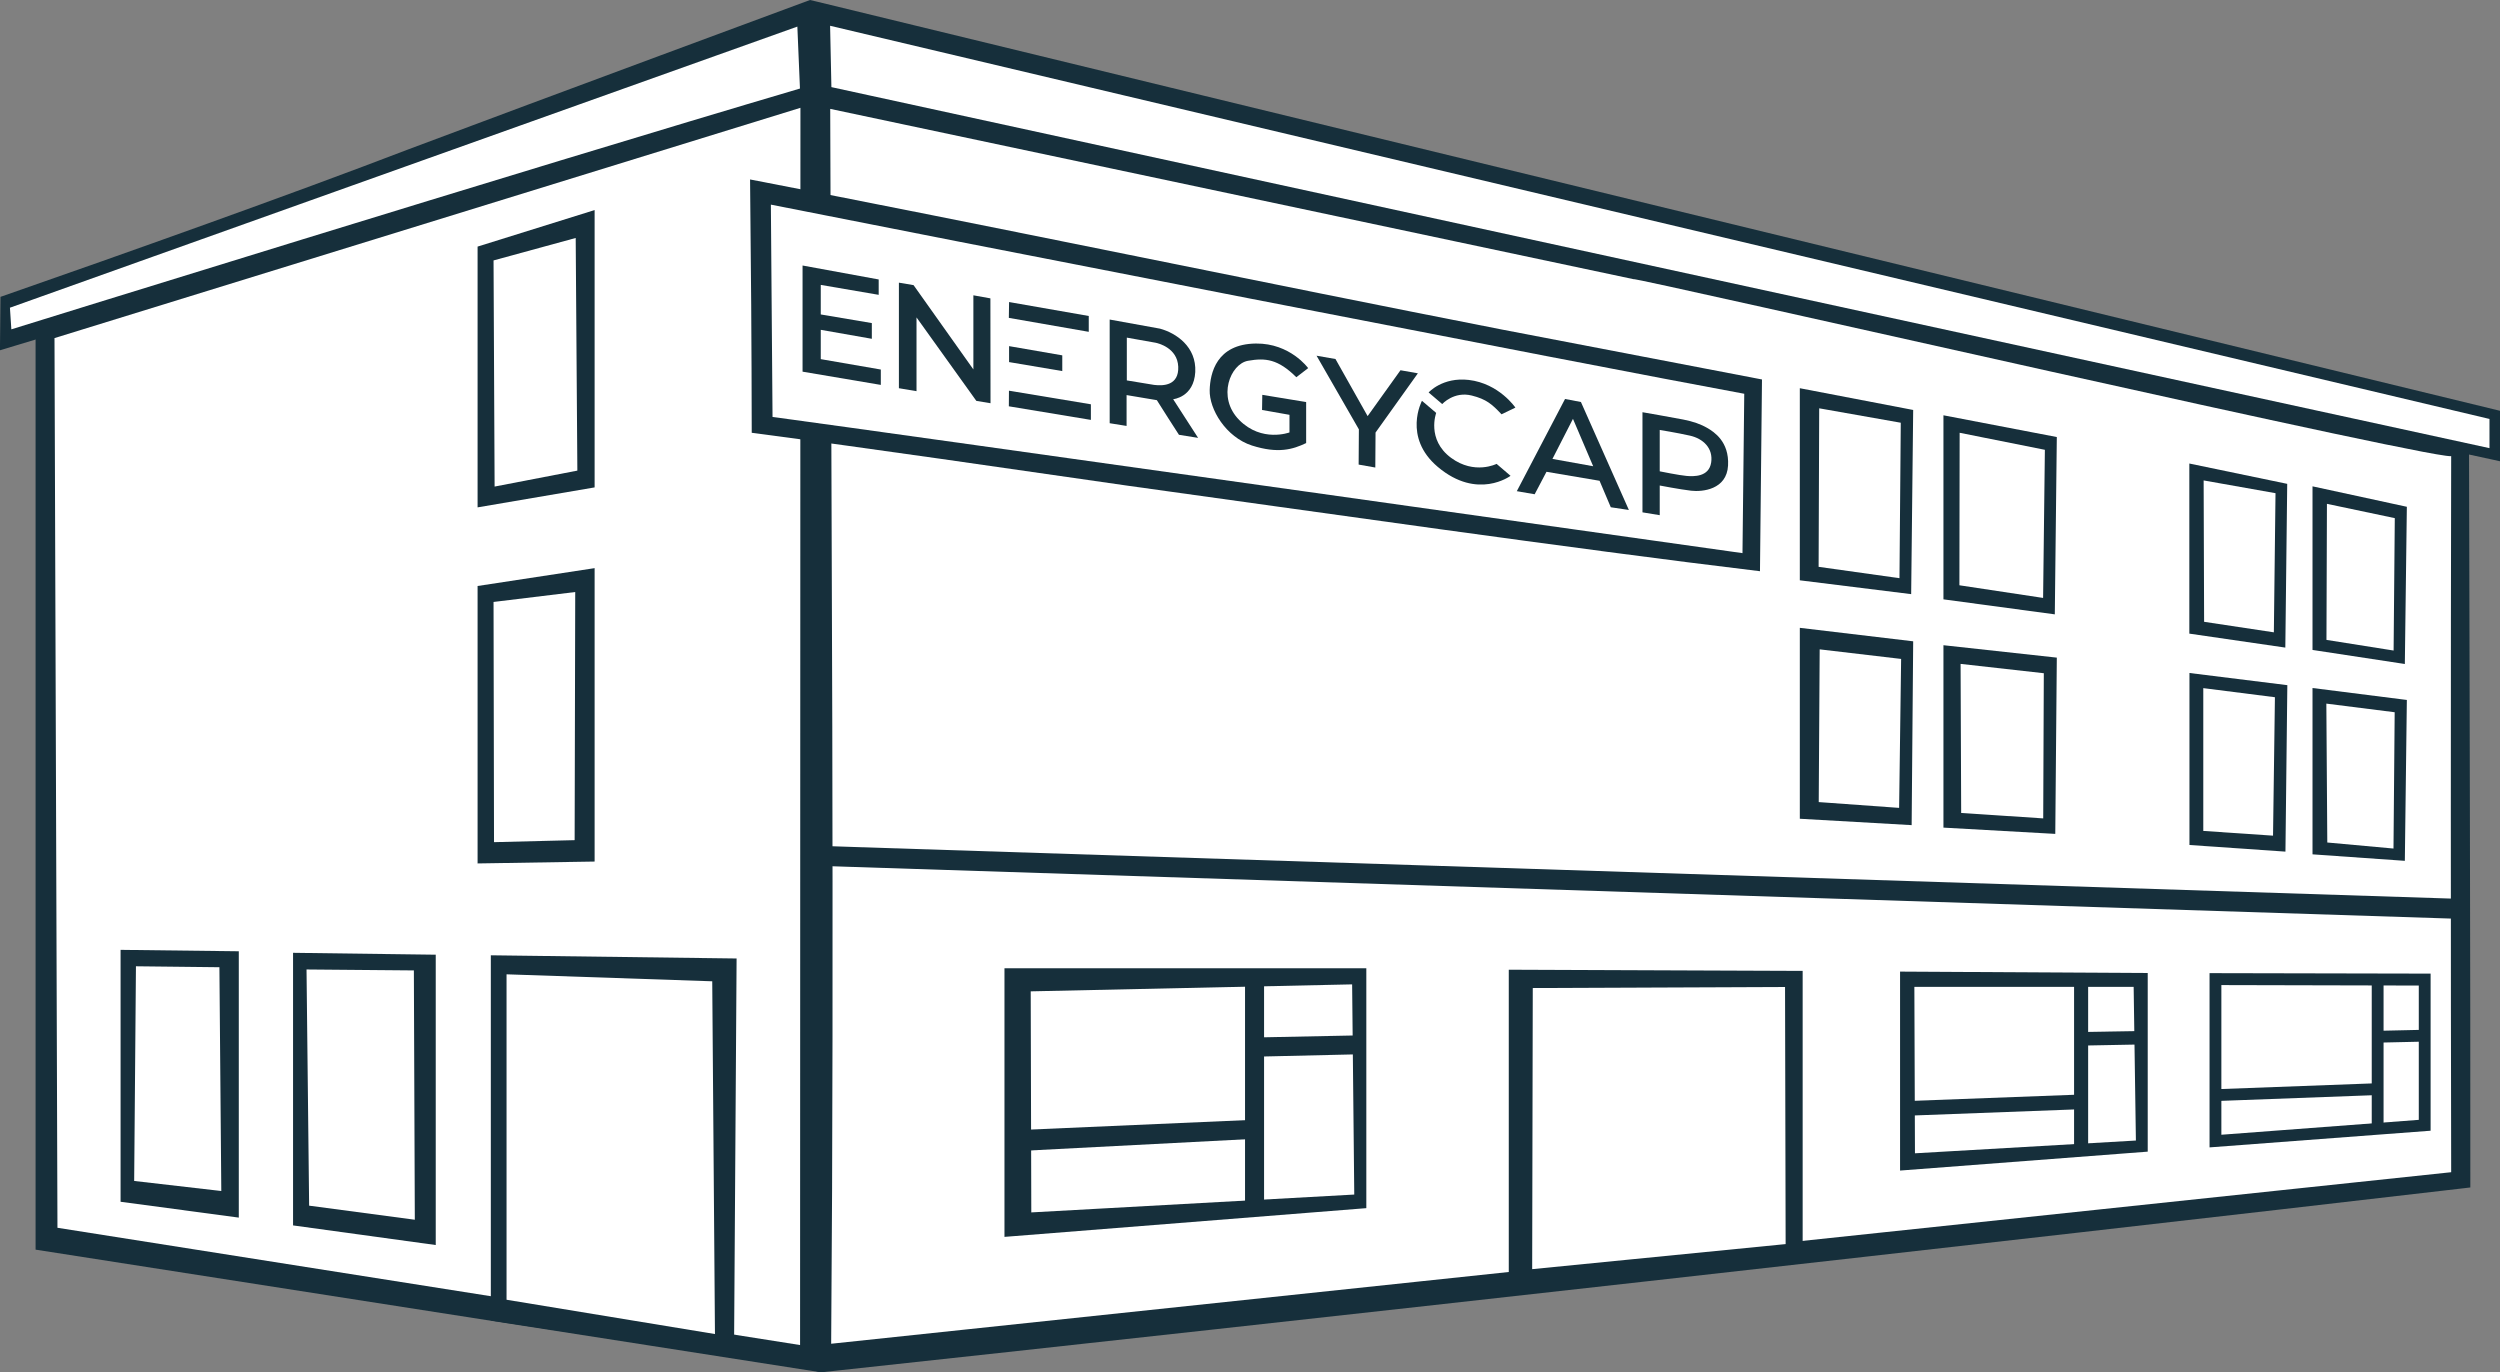 <?xml version="1.0" encoding="UTF-8"?>
<svg xmlns="http://www.w3.org/2000/svg" id="Layer_1" viewBox="0 0 211.48 116.08">
  <rect x="0" y="0" width="211.48" height="116.08" fill="#808080" stroke="none"/>
  <defs>
    <style>.cls-1{fill:#fff;}.cls-2{fill:#17303b;}.cls-3{fill:#162f3b;}</style>
  </defs>
  <polygon class="cls-1" points="68.13 114.89 68.97 7.75 3.46 28.22 3.46 105.33 68.13 114.89"></polygon>
  <path class="cls-3" d="m69.41,116.08L3.01,105.71V27.9L69.41,7.15v108.94ZM4.86,103.86l62.82,9.92.03-104.66L4.61,28.6l.25,75.26Z"></path>
  <polygon class="cls-1" points="69.19 7.33 68.98 .61 .32 25.34 .32 29.26 69.19 7.33"></polygon>
  <path class="cls-3" d="m67.45,2.25L.84,26.03l.12,1.83S44.62,14.29,67.67,7.49l-.22-5.24Zm1.55,5.53C46.15,15.34,23.08,22.72,0,29.63v-.41s.04-3.92.04-3.92v-.19s.18-.06.18-.06c10.19-3.55,24.39-8.6,34.31-12.41C45.92,8.36,68.52,0,68.52,0l.48,7.78h0Z"></path>
  <polygon class="cls-1" points="68.97 7.75 68.97 .57 211.04 35.1 211.04 38.47 68.97 7.75"></polygon>
  <path class="cls-3" d="m211.48,39.02l-.54-.12L68.52,8.11V0l.55.13,142.41,34.62v4.27ZM70.33,7.37l140.26,30.54v-2.47L70.22,2.18l.11,5.19Z"></path>
  <polygon class="cls-1" points="68.97 115.57 68.97 68.88 68.97 7.75 208.48 37.93 208.48 100.02 68.97 115.57"></polygon>
  <path class="cls-3" d="m68.88,115.94c-.23-34.54-.43-74.23-.3-108.67,34.73,7.81,105.18,22.93,139.99,30.31,0,0,.29.06.29.06v.3c.03,15.47.13,46.62.11,62.09,0,0,0,.42,0,.42l-.42.05c-39.46,4.6-99.16,11.28-139.13,15.59l-.53-.15Zm138.47-16.78c-.04-15.48-.04-45.15,0-60.63,1.94,1.17-69.58-15.22-69.15-14.91,0,0-67.97-14.41-67.97-14.41.09,34.21.35,70.16.08,104.46l137.04-14.51Z"></path>
  <polygon class="cls-1" points="147.96 47.6 63.76 36.45 63.76 15.55 147.96 32.66 147.96 47.6"></polygon>
  <path class="cls-3" d="m148.87,48.32c-15.67-1.88-38.34-5.14-53.45-7.23-10.22-1.47-21.52-3.12-31.68-4.46,0,0-.15-.02-.15-.02v-.15c-.01-7.09-.06-14.18-.14-21.28,19.77,3.8,44.1,8.88,63.57,12.69,0,0,22.03,4.23,22.03,4.23l-.17,16.22Zm-1.47-1.52l.15-13.49c-12.88-2.37-71.19-13.78-82.34-16,0,0,.14,17.96.14,17.96,10.11,1.36,82.04,11.52,82.04,11.52Z"></path>
  <line class="cls-1" x1="68.51" y1="72.03" x2="208.17" y2="76.54"></line>
  <polygon class="cls-3" points="208.15 77.73 68.49 73.22 68.52 71.53 208.19 76.04 208.15 77.73"></polygon>
  <polygon class="cls-1" points="85.47 82.41 85.47 104.09 115.08 101.74 115.08 82.41 85.47 82.41"></polygon>
  <path class="cls-3" d="m84.97,104.63v-22.72h30.61v20.29l-30.61,2.43Zm2.22-20.76l.05,18.69,27.32-1.51-.18-17.78-27.19.59Z"></path>
  <polygon class="cls-1" points="161.23 82.69 161.23 98.47 181.18 96.95 181.18 82.81 161.23 82.69"></polygon>
  <path class="cls-3" d="m160.73,99.01v-16.82l20.95.12v15.11l-20.95,1.6Zm1.21-15.52l.05,14.07,18.69-1.08-.19-13h-18.54Z"></path>
  <polygon class="cls-1" points="152.75 33.44 152.75 48.65 161.18 49.7 161.34 35.09 152.75 33.44"></polygon>
  <path class="cls-3" d="m161.67,50.26l-9.42-1.17v-16.25l9.59,1.84-.17,15.58Zm-7.83-2.31l6.84.96.11-13.15-6.9-1.22-.05,13.41Z"></path>
  <polygon class="cls-1" points="164.9 35.74 164.9 50.26 173.33 51.4 173.49 37.39 164.9 35.74"></polygon>
  <path class="cls-3" d="m173.82,51.97l-9.42-1.27v-15.57l9.59,1.84-.17,15Zm-8.07-2.46l7.08,1.07.15-12.53-7.21-1.44-.02,12.91Z"></path>
  <polygon class="cls-1" points="185.69 39.81 185.69 53.18 192.84 54.22 192.99 41.33 185.69 39.81"></polygon>
  <path class="cls-3" d="m193.31,54.78l-8.11-1.18v-14.39l8.28,1.72-.16,13.85Zm-6.86-2.18l5.9.89.14-11.77-6.08-1.08.04,11.96Z"></path>
  <polygon class="cls-1" points="196.11 41.75 196.11 54.56 202.95 55.61 203.11 43.27 196.11 41.75"></polygon>
  <path class="cls-3" d="m203.44,56.17l-7.82-1.19v-13.84l7.98,1.73-.17,13.29Zm-6.64-2.04l5.68.9.1-11.2-5.74-1.21-.04,11.51Z"></path>
  <polygon class="cls-1" points="185.69 57.48 185.69 71.02 192.84 71.52 192.99 58.39 185.69 57.48"></polygon>
  <path class="cls-3" d="m193.32,72.04l-8.11-.56v-14.55l8.28,1.03-.16,14.08Zm-6.94-1.75l5.9.4.16-11.71-6.06-.77v12.08Z"></path>
  <polygon class="cls-1" points="196.11 58.76 196.11 71.81 202.95 72.29 203.11 59.64 196.11 58.76"></polygon>
  <path class="cls-3" d="m203.44,72.82l-7.82-.55v-14.07l7.98,1.01-.17,13.61Zm-6.56-1.55l5.59.51.1-11.53-5.78-.73.08,11.75Z"></path>
  <polygon class="cls-1" points="152.75 53.68 152.75 68.8 161.21 69.28 161.34 54.71 152.75 53.68"></polygon>
  <path class="cls-3" d="m161.71,69.8l-9.46-.54v-16.15l9.59,1.14-.13,15.54Zm-7.86-1.95l6.8.49.17-12.6-6.89-.81-.08,12.92Z"></path>
  <polygon class="cls-1" points="164.9 55.13 164.9 69.53 173.36 70.01 173.49 56.07 164.9 55.13"></polygon>
  <path class="cls-3" d="m173.86,70.54l-9.46-.53v-15.43l9.59,1.05-.13,14.92Zm-7.97-1.77l6.95.46.05-12.28-7.04-.79.05,12.61Z"></path>
  <polygon class="cls-1" points="187.41 82.83 187.41 96.52 205.11 95.19 205.11 82.87 187.41 82.83"></polygon>
  <path class="cls-3" d="m186.91,97.06v-14.74l18.7.04v13.29l-18.7,1.41Zm1-13.73v12.66l16.7-1.26v-11.36l-16.7-.04Z"></path>
  <polygon class="cls-1" points="128.13 82.53 128.13 108.64 151.98 106.12 151.98 82.63 128.13 82.53"></polygon>
  <path class="cls-3" d="m127.63,109.19v-27.16l24.86.1v24.44l-24.86,2.62Zm2.03-25.61l-.05,23.78,21.44-2.12-.05-21.75-21.33.09Z"></path>
  <polygon class="cls-1" points="42.02 81.31 42.02 111.28 61.81 114.54 61.81 81.57 42.02 81.31"></polygon>
  <path class="cls-3" d="m62.09,114.8l-20.57-3.09v-30.9l20.79.27-.22,33.72Zm-19.23-4.85l17.62,2.9-.23-29.84-17.4-.59v27.53Z"></path>
  <polygon class="cls-1" points="25.29 81.1 25.29 103.22 36.36 104.74 36.36 81.25 25.29 81.1"></polygon>
  <path class="cls-3" d="m36.86,105.32l-12.07-1.66v-23.06l12.07.16v24.56Zm-10.71-3.33l8.94,1.19-.08-21.09-9.08-.08.22,19.97Z"></path>
  <polygon class="cls-1" points="40.85 21.19 40.85 42.38 49.85 40.85 49.85 18.38 40.85 21.19"></polygon>
  <path class="cls-3" d="m40.4,42.92v-22.06l9.9-3.09v23.46l-9.9,1.69Zm1.35-20.9l.09,19.14,7-1.35-.14-19.68-6.95,1.9Z"></path>
  <polygon class="cls-1" points="40.85 49.96 40.85 72.59 49.85 72.44 49.85 48.59 40.85 49.96"></polygon>
  <path class="cls-3" d="m40.4,73.05v-23.48l9.9-1.51v24.82l-9.9.16Zm1.35-22.13l.04,20.32,6.82-.17.05-20.99-6.91.84Z"></path>
  <polygon class="cls-1" points="10.7 80.86 10.7 101.22 19.7 102.43 19.7 80.96 10.7 80.86"></polygon>
  <path class="cls-3" d="m20.2,103l-10-1.34v-21.31l10,.12v22.53Zm-8.85-3.1l7.37.85-.16-18.93-7.06-.08-.15,18.16Z"></path>
  <polygon class="cls-3" points="106.93 102.09 105.32 102.14 105.32 82.74 106.93 82.69 106.93 102.09"></polygon>
  <polygon class="cls-3" points="176.64 97.23 175.45 97.27 175.45 82.69 176.64 82.64 176.64 97.23"></polygon>
  <rect class="cls-3" x="200.63" y="82.69" width="1" height="12.8"></rect>
  <line class="cls-1" x1="187.49" y1="92.66" x2="201.05" y2="92.15"></line>
  <rect class="cls-3" x="187.49" y="91.9" width="13.56" height="1" transform="translate(-3.29 7.27) rotate(-2.13)"></rect>
  <line class="cls-1" x1="161.34" y1="93.64" x2="175.99" y2="93.09"></line>
  <polygon class="cls-3" points="161.36 94.38 161.33 93.14 175.97 92.59 176.01 93.83 161.36 94.38"></polygon>
  <line class="cls-1" x1="85.5" y1="96.5" x2="106.21" y2="95.72"></line>
  <polygon class="cls-3" points="85.57 97.4 85.37 95.63 106.17 94.72 106.2 96.33 85.57 97.4"></polygon>
  <line class="cls-1" x1="106.3" y1="88.26" x2="115.17" y2="88.08"></line>
  <polygon class="cls-3" points="106.49 89.38 106.29 87.76 115.16 87.58 115.13 89.18 106.49 89.38"></polygon>
  <line class="cls-1" x1="176.05" y1="87.8" x2="181.27" y2="87.71"></line>
  <polygon class="cls-3" points="176.06 88.45 176.05 87.3 181.26 87.21 181.27 88.35 176.06 88.45"></polygon>
  <line class="cls-1" x1="201.19" y1="87.71" x2="205.22" y2="87.62"></line>
  <rect class="cls-3" x="201.19" y="87.16" width="4.02" height="1" transform="translate(-1.92 4.59) rotate(-1.29)"></rect>
  <polygon class="cls-2" points="74.33 23.64 74.33 24.94 69.43 24.1 69.43 26.6 73.75 27.33 73.75 28.66 69.43 27.9 69.43 30.38 74.51 31.26 74.51 32.56 67.89 31.44 67.89 22.46 74.33 23.64"></polygon>
  <polygon class="cls-2" points="76.04 23.91 77.28 24.12 82.34 31.25 82.34 24.98 83.78 25.24 83.79 34.11 82.59 33.91 77.53 26.85 77.53 33.09 76.04 32.84 76.04 23.91"></polygon>
  <path class="cls-2" d="m85.36,25.55l6.74,1.18v1.34l-6.76-1.18s.02-1.29.02-1.34Z"></path>
  <polygon class="cls-2" points="85.36 29.28 89.86 30.06 89.86 31.39 85.36 30.63 85.36 29.28"></polygon>
  <polygon class="cls-2" points="85.35 33.05 92.28 34.2 92.28 35.52 85.34 34.37 85.35 33.05"></polygon>
  <path class="cls-2" d="m99.24,33.77s1.75-.16,1.87-2.3c.11-2.14-1.62-3.3-2.99-3.67l-4.25-.77v8.77l1.43.23v-2.61l2.56.43c.02.06,1.87,2.93,1.87,2.93l1.62.26-2.11-3.27Zm-1.61-1.21l-2.31-.38v-3.62s2.21.4,2.42.43c.22.04,1.86.43,1.93,2.03.06,1.59-1.25,1.64-2.04,1.54Z"></path>
  <path class="cls-2" d="m109.66,31.91l1-.77s-1.52-2.11-4.42-2.08c-3.35.04-3.87,2.52-3.91,3.93-.05,1.62,1.37,3.99,3.58,4.7,2.21.7,3.45.33,4.58-.21v-3.47l-3.71-.61-.02,1.28,2.32.41v1.49s-2.34.88-4.25-1.05c-1.91-1.93-.74-4.75.74-5.01,1.47-.26,2.54-.15,4.09,1.39Z"></path>
  <polygon class="cls-2" points="111.37 30.09 112.97 30.37 115.69 35.2 118.47 31.32 119.94 31.58 116.36 36.59 116.34 39.55 114.93 39.3 114.95 36.32 111.37 30.09"></polygon>
  <path class="cls-2" d="m127.01,35.05l1.18-.57s-1.38-2.04-3.94-2.34c-2.23-.26-3.4,1.06-3.4,1.06l1.15.98s.99-1.1,2.5-.72c1.24.31,1.72.74,2.52,1.59Z"></path>
  <path class="cls-2" d="m120.28,33.9l1.21,1.03s-.84,2.25,1.26,3.8c1.98,1.46,3.85.51,3.85.51l1.18,1.01s-2.78,2.09-6.15-.75c-2.99-2.52-1.34-5.6-1.34-5.6Z"></path>
  <path class="cls-2" d="m133.75,34.01l-1.36-.26-4.08,7.8,1.51.26,1-1.9,4.49.76.95,2.24,1.53.23-4.05-9.12Zm-2.43,4.82l1.74-3.4,1.71,4.01-3.45-.62Z"></path>
  <path class="cls-2" d="m144.43,36.21c-.53-.32-1.22-.56-2.04-.72-.97-.19-3.45-.62-3.45-.62v8.47s1.46.24,1.46.24v-2.51s1.71.33,2.66.44c.95.11,3.01-.09,3.12-2.13s-1.21-2.85-1.74-3.17Zm.32,2.92c-.19,1.23-1.48,1.18-2.08,1.13s-2.27-.39-2.27-.39v-3.5s1.43.23,2.55.48,1.99,1.06,1.8,2.29Z"></path>
</svg>
